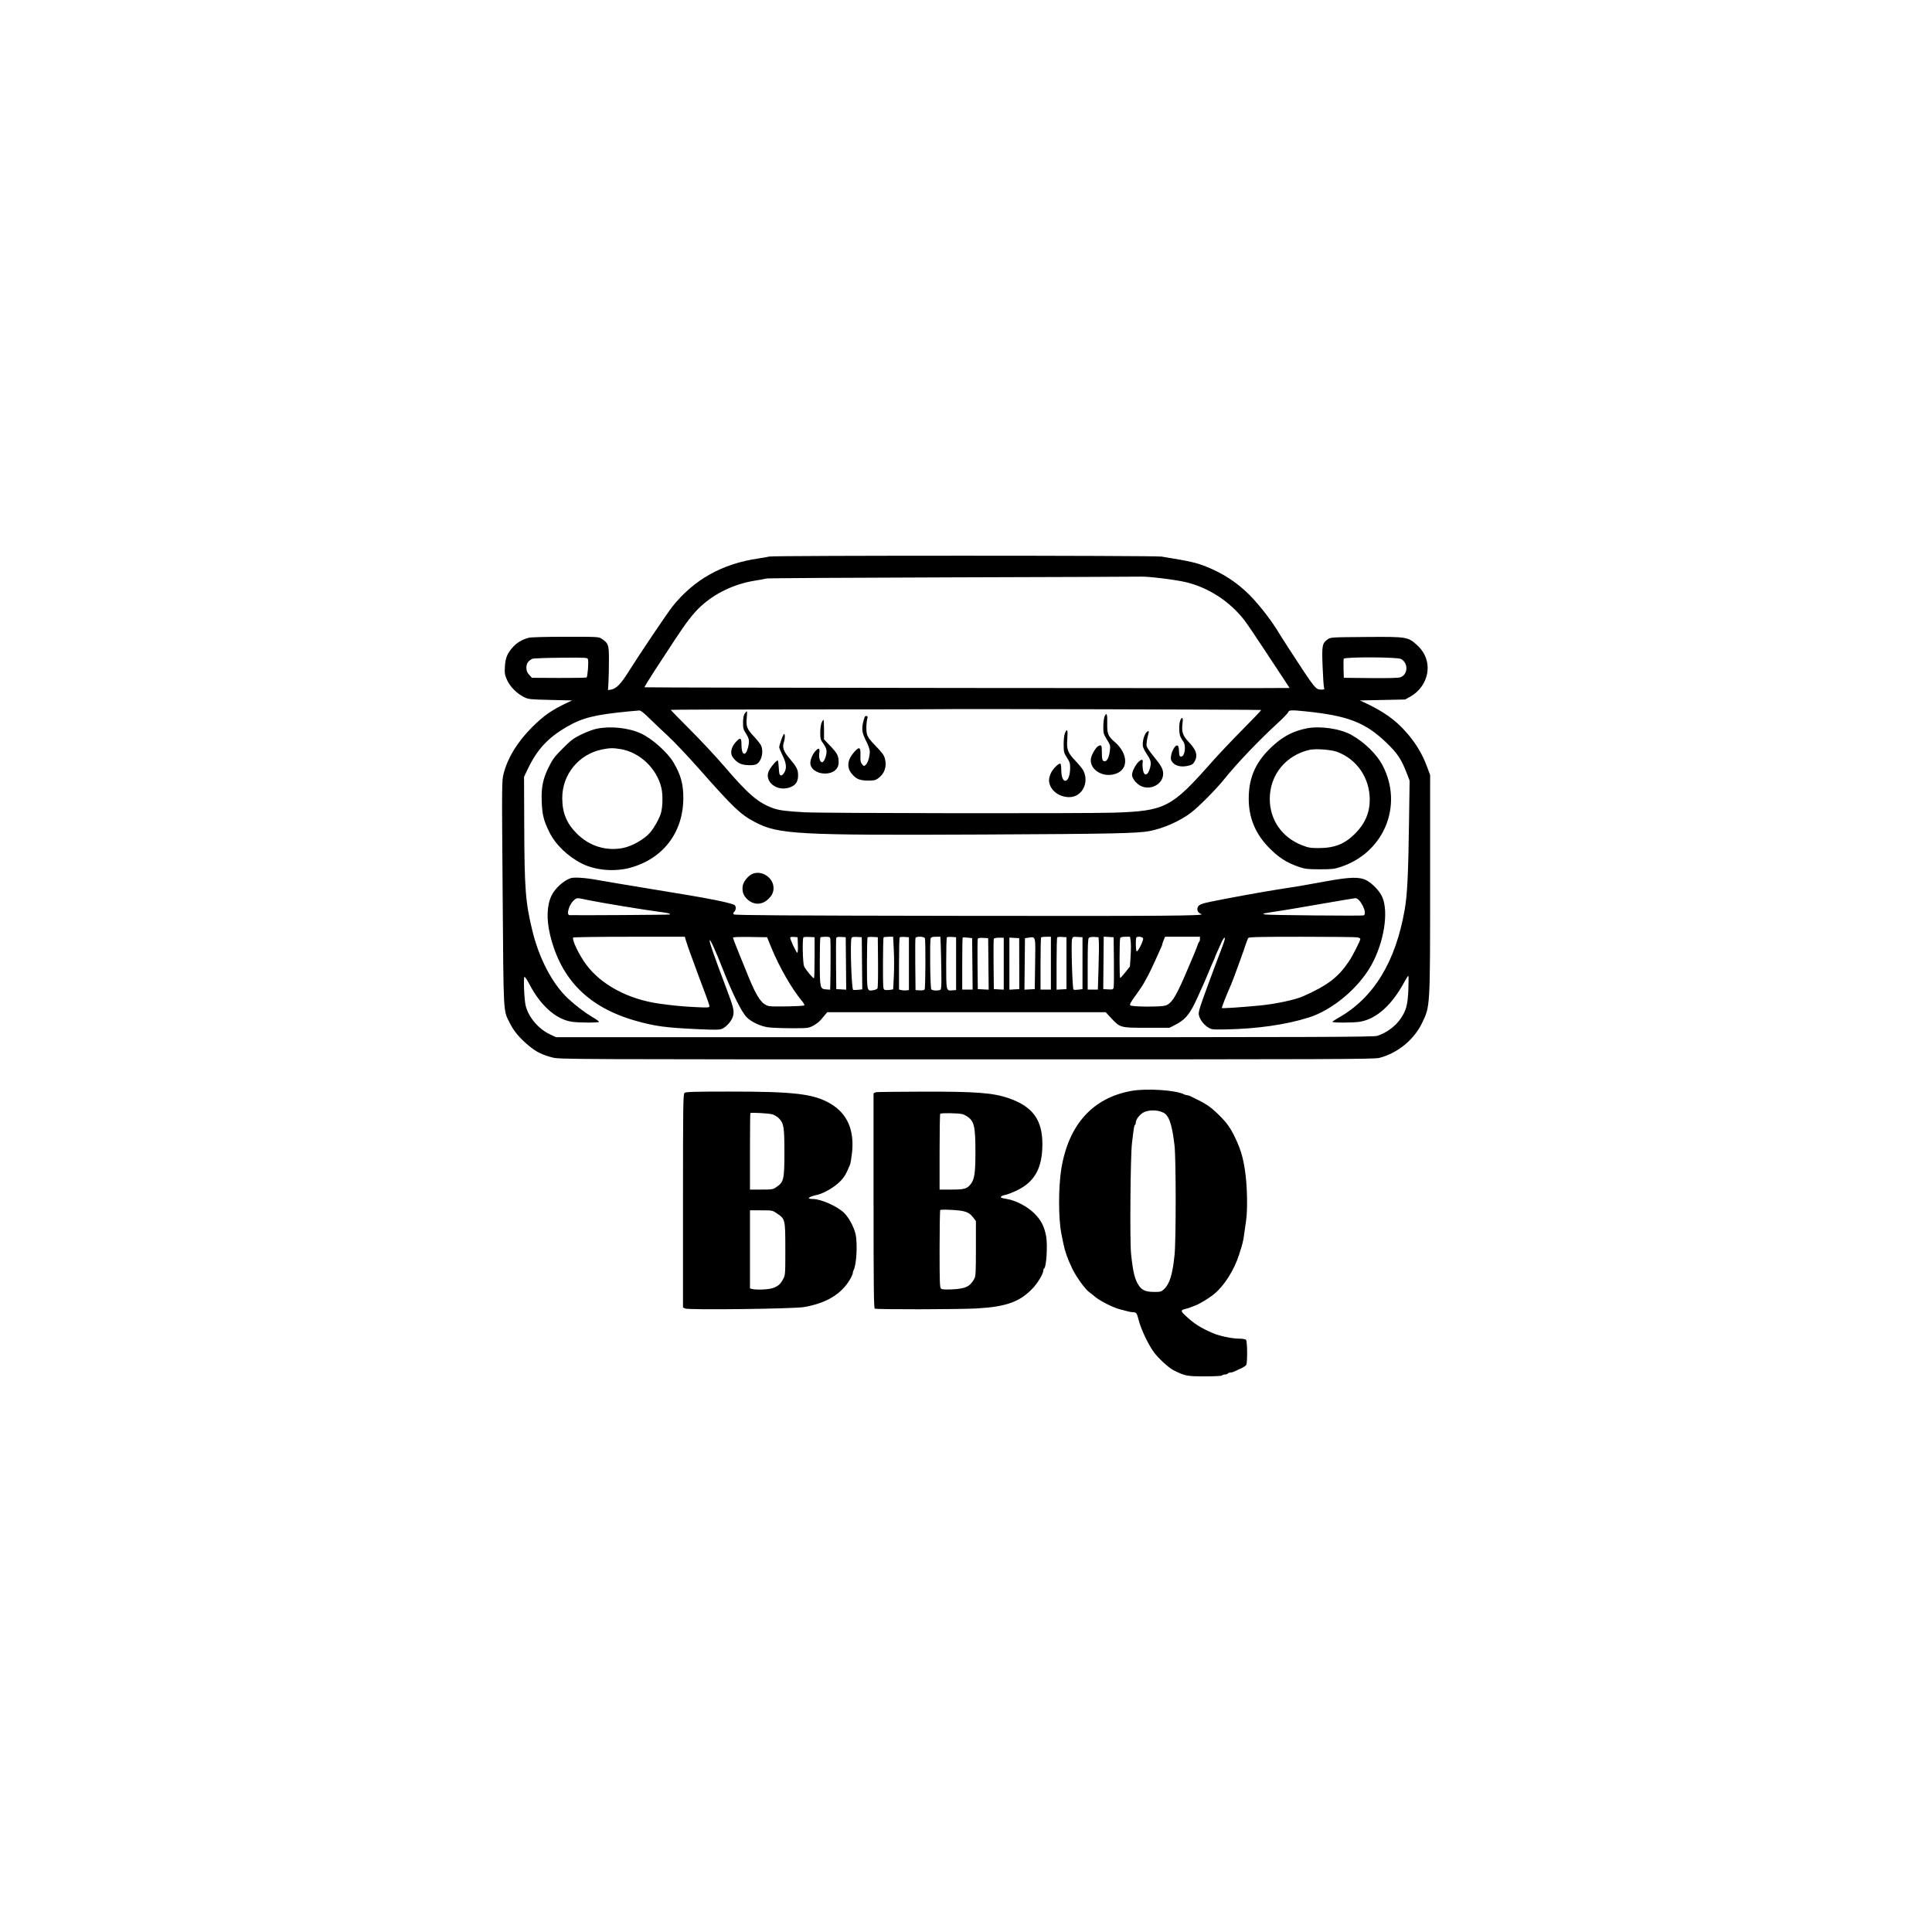 <svg xmlns="http://www.w3.org/2000/svg" width="2048" height="2048" viewBox="0 0 2048 2048" version="1.1">
	<path d="M 815.500 589.960 C 813.850 590.389, 808.675 591.298, 804 591.982 C 765.517 597.605, 735.791 614.231, 712.782 643 C 707.517 649.582, 676.989 694.917, 666.655 711.500 C 657.968 725.439, 653.063 730.346, 647 731.163 L 644.500 731.500 645 723 C 645.275 718.325, 645.500 707.895, 645.500 699.822 C 645.500 683.519, 644.998 682.006, 638.010 677.250 C 634.736 675.022, 634.363 675, 599.602 675.006 C 578.456 675.009, 562.910 675.426, 560.500 676.055 C 553.912 677.775, 548.164 681.098, 544.038 685.575 C 537.831 692.308, 535.718 697.343, 535.209 706.612 C 534.811 713.868, 535.056 715.375, 537.537 720.903 C 540.724 728.004, 548.060 735.350, 555.668 739.057 C 560.190 741.261, 561.977 741.447, 583.500 741.956 L 606.500 742.500 602.500 744.347 C 585.359 752.263, 576.566 758.331, 563.957 770.949 C 548.571 786.347, 538.384 802.895, 533.970 819.658 C 531.902 827.511, 531.899 827.846, 532.822 947.016 C 533.844 1079.020, 533.360 1070.253, 540.412 1084.500 C 544.603 1092.967, 550.724 1100.299, 560.289 1108.310 C 568.284 1115.006, 574.850 1118.268, 585.980 1121.074 C 593.304 1122.920, 604.762 1122.970, 1024.669 1122.985 C 1417.183 1122.999, 1456.406 1122.856, 1462.169 1121.395 C 1481.265 1116.554, 1498.891 1102.197, 1507.364 1084.581 C 1516.123 1066.370, 1515.961 1069.139, 1515.982 936.572 L 1516 821.645 1512.870 813.148 C 1507.787 799.347, 1500.919 787.883, 1490.852 776.392 C 1479.095 762.974, 1466.120 753.803, 1445.500 744.336 L 1441.500 742.500 1465.500 742 L 1489.500 741.500 1494.855 738.534 C 1504.231 733.341, 1510.963 724.132, 1512.814 713.968 C 1514.843 702.825, 1511.070 692.007, 1502.386 684.070 C 1492.484 675.020, 1491.672 674.887, 1448.122 675.216 C 1411.030 675.496, 1410.456 675.531, 1407.373 677.730 C 1401.556 681.880, 1401.133 684.146, 1402.006 706.500 C 1402.435 717.500, 1403.112 727.513, 1403.510 728.750 C 1404.173 730.812, 1403.920 731, 1400.485 731 C 1394.603 731, 1394.014 730.252, 1366.416 687.779 C 1361.512 680.233, 1357.050 673.269, 1356.500 672.303 C 1349.474 659.968, 1335.057 641.184, 1324.555 630.686 C 1311.388 617.521, 1296.473 607.756, 1278.755 600.699 C 1267.777 596.326, 1262.088 595.042, 1231.385 590.004 C 1224.073 588.804, 820.113 588.761, 815.500 589.960 M 1010 612.020 C 902.475 612.325, 813.600 612.871, 812.500 613.235 C 811.400 613.598, 805.885 614.622, 800.245 615.510 C 778.624 618.915, 757.842 628.815, 742.618 642.963 C 735.036 650.010, 727.214 660.084, 715.805 677.500 C 710.039 686.300, 700.236 701.274, 694.020 710.775 C 687.803 720.277, 682.945 728.279, 683.225 728.558 C 683.706 729.039, 1367 729.753, 1367 729.272 C 1367 729.147, 1364.356 725.097, 1361.124 720.272 C 1357.892 715.447, 1348.175 700.725, 1339.532 687.555 C 1330.889 674.386, 1321.803 660.993, 1319.341 657.793 C 1303.641 637.390, 1280.617 622.473, 1256.273 616.933 C 1244.654 614.288, 1215.893 610.833, 1209 611.253 C 1207.075 611.370, 1117.525 611.716, 1010 612.020 M 564.212 698.368 C 559.749 700.727, 558 703.344, 558 707.659 C 558 711.008, 558.650 712.696, 560.919 715.234 L 563.837 718.500 592.289 718.639 C 607.938 718.715, 621.202 718.490, 621.764 718.139 C 622.893 717.434, 624.105 702.116, 623.281 698.966 C 622.777 697.039, 621.948 696.989, 594.343 697.223 C 578.712 697.355, 565.153 697.871, 564.212 698.368 M 1424.429 698.325 C 1424.149 699.054, 1424.051 703.891, 1424.210 709.075 L 1424.500 718.500 1452.500 718.798 C 1469.484 718.979, 1481.884 718.696, 1484.017 718.078 C 1492.596 715.593, 1493.262 702.772, 1485.033 698.517 C 1480.965 696.413, 1425.230 696.237, 1424.429 698.325 M 998.586 751.747 C 998.450 751.883, 933.687 752.005, 854.669 752.017 C 775.651 752.029, 711 752.239, 711 752.483 C 711 752.727, 720.337 762.284, 731.750 773.722 C 743.163 785.159, 759.238 802.388, 767.473 812.009 C 793.093 841.936, 803.645 851.008, 819.429 856.677 C 825.946 859.018, 833.281 859.975, 853 861.058 C 872.342 862.121, 1149.741 862.464, 1180.500 861.463 C 1235.257 859.681, 1241.777 856.309, 1284.850 807.496 C 1291.643 799.798, 1306.238 784.395, 1317.284 773.267 C 1328.329 762.139, 1337.172 752.844, 1336.933 752.613 C 1336.483 752.175, 999.021 751.312, 998.586 751.747 M 667 754.081 C 630.454 757.585, 617.522 760.797, 600.723 770.545 C 580.856 782.073, 569.416 794.415, 559.624 814.881 L 555.500 823.500 555.711 875.500 C 555.983 942.845, 556.998 956.091, 564.173 986 C 571.304 1015.730, 585.391 1042.705, 601.917 1058.275 C 609.870 1065.769, 620.262 1073.643, 628.750 1078.608 C 632.188 1080.619, 635 1082.654, 635 1083.132 C 635 1084.301, 612.966 1084.229, 605.681 1083.035 C 589.270 1080.348, 572.936 1065.834, 561.443 1043.727 C 558.935 1038.902, 556.453 1035.220, 555.929 1035.544 C 554.717 1036.293, 555.712 1059.858, 557.215 1066 C 560.192 1078.164, 570.660 1090.607, 582.695 1096.288 L 589.500 1099.500 1022.500 1099.500 C 1399.850 1099.500, 1456.078 1099.312, 1460 1098.037 C 1469.921 1094.811, 1479.325 1087.829, 1484.926 1079.531 C 1490.655 1071.045, 1492.249 1065.005, 1492.899 1049.323 C 1493.229 1041.339, 1493.238 1034.645, 1492.917 1034.448 C 1492.597 1034.250, 1490.843 1036.881, 1489.019 1040.295 C 1475.815 1065.004, 1459.612 1079.757, 1442.114 1083.001 C 1435.351 1084.255, 1411.678 1084.330, 1412.441 1083.095 C 1412.748 1082.598, 1415.588 1080.734, 1418.750 1078.954 C 1456.051 1057.955, 1479.482 1019.655, 1489.079 964 C 1491.780 948.333, 1492.810 927.660, 1493.587 873.500 L 1494.247 827.500 1491.660 820.729 C 1485.589 804.835, 1481.314 798.381, 1469.254 786.905 C 1446.983 765.711, 1428.787 758.703, 1384 754.074 C 1368.697 752.492, 1366.258 752.612, 1365.505 754.985 C 1365.158 756.077, 1360.069 761.364, 1354.194 766.735 C 1334.841 784.430, 1311.117 809.290, 1298.097 825.519 C 1289.191 836.618, 1270.875 855.118, 1262.458 861.513 C 1250.648 870.487, 1233.483 878.083, 1218.500 880.967 C 1205.794 883.412, 1178 883.991, 1043 884.623 C 843.935 885.554, 825.064 884.524, 800.162 871.373 C 784.862 863.293, 777.607 856.385, 741.537 815.553 C 729.605 802.047, 714.591 786.159, 708.172 780.248 C 701.752 774.337, 692.747 765.788, 688.160 761.250 C 682.508 755.659, 679.125 753.043, 677.660 753.133 C 676.472 753.206, 671.675 753.632, 667 754.081 M 789.378 756.545 C 788.256 758.258, 787.691 761.313, 787.649 765.885 C 787.594 771.884, 787.962 773.266, 790.793 777.678 C 794.249 783.063, 794.616 785.667, 792.889 792.527 C 790.423 802.319, 786 800.618, 786 789.878 C 786 781.649, 784.910 781.143, 779.673 786.940 C 775.941 791.071, 774.323 796.218, 775.517 800.163 C 776.535 803.525, 780.942 807.928, 785 809.639 C 789.306 811.454, 798.824 811.700, 801.860 810.075 C 807.238 807.196, 809.747 797.131, 806.789 790.297 C 806.123 788.759, 802.594 784.311, 798.946 780.412 C 791.564 772.523, 790.626 769.868, 791.676 759.822 C 792.011 756.620, 792.006 754, 791.666 754 C 791.325 754, 790.296 755.145, 789.378 756.545 M 1170.797 759.750 C 1170.163 761.263, 1169.612 765.907, 1169.572 770.071 C 1169.505 777.167, 1169.742 778.033, 1173.356 783.893 C 1177.025 789.842, 1177.178 790.421, 1176.503 795.822 C 1175.638 802.747, 1173.575 807, 1171.081 807 C 1168.577 807, 1168 805.113, 1168 796.918 C 1168 789.810, 1167.524 789.114, 1163.966 791.018 C 1161.759 792.199, 1157.531 799.233, 1156.590 803.287 C 1154.093 814.050, 1166.362 823.553, 1179.569 821.086 C 1196.248 817.970, 1197.275 799.986, 1181.549 786.409 C 1174.471 780.299, 1173.448 777.665, 1173.720 766.250 C 1173.946 756.752, 1172.967 754.575, 1170.797 759.750 M 916.523 760.250 C 912.903 771.177, 913.183 775.904, 918.002 785.264 C 920.453 790.024, 922 794.399, 922 796.571 C 922 802.005, 920.014 808.677, 917.801 810.680 C 915.871 812.426, 915.748 812.407, 913.844 810.055 C 912.241 808.077, 911.920 806.321, 912.107 800.564 C 912.397 791.656, 910.910 791.023, 905.129 797.591 C 898.054 805.628, 897.357 813.921, 903.198 820.572 C 907.911 825.940, 911.432 827.380, 920 827.444 C 926.270 827.491, 928.026 827.125, 930.710 825.210 C 937.697 820.227, 940.318 812.607, 938.002 804.008 C 937.068 800.540, 934.933 797.624, 928.490 791.018 C 922.043 784.408, 919.917 781.505, 919 778.055 C 917.924 774.009, 918.230 765.562, 919.627 760.750 C 920.216 758.719, 917.192 758.232, 916.523 760.250 M 1251.161 763.547 C 1249.642 766.879, 1249.672 777.148, 1251.210 780.703 C 1251.876 782.241, 1253.226 784.573, 1254.210 785.885 C 1257.568 790.359, 1256.025 802, 1252.075 802 C 1250.372 802, 1250.058 801.208, 1249.800 796.260 C 1249.573 791.914, 1249.106 790.444, 1247.878 790.211 C 1245.721 789.801, 1242.093 796.042, 1241.354 801.432 C 1240.878 804.906, 1241.187 806.104, 1243.139 808.368 C 1246.268 811.995, 1251.967 813.279, 1258.816 811.901 C 1263.148 811.029, 1264.490 810.245, 1266.062 807.665 C 1270.044 801.135, 1268.342 795.109, 1260.087 786.512 C 1253.627 779.784, 1252.313 775.661, 1253.582 766.095 C 1254.316 760.562, 1253.103 759.285, 1251.161 763.547 M 870.871 766.250 C 870.117 768.038, 869.500 772.712, 869.500 776.638 C 869.500 783.147, 869.797 784.189, 872.867 788.464 C 875.282 791.828, 876.218 794.190, 876.177 796.826 C 876.104 801.586, 873.397 808, 871.462 808 C 869.262 808, 867.758 803.137, 868.475 798.339 C 869.254 793.117, 868.046 792.299, 864.706 795.786 C 861.549 799.082, 859 804.910, 859 808.833 C 859 815.033, 865.925 820, 874.567 820 C 883.227 820, 889 815.270, 889 808.175 C 889 801.349, 887.664 798.652, 880.592 791.203 L 873.500 783.731 873.500 773.366 C 873.500 767.664, 873.217 763, 872.871 763 C 872.526 763, 871.626 764.462, 870.871 766.250 M 632 772.590 C 628.425 773.353, 621.247 776.073, 616.048 778.633 C 607.891 782.650, 605.215 784.672, 596.517 793.394 C 587.874 802.059, 585.766 804.854, 581.730 813 C 575.380 825.813, 573.588 834.836, 574.280 850.500 C 574.877 863.999, 576.320 869.724, 582.154 881.730 C 588.662 895.126, 601.650 907.741, 616.846 915.427 C 630.715 922.442, 650.760 924.315, 667 920.115 C 702.427 910.952, 724.313 882.664, 724.342 846 C 724.354 831.119, 721.780 821.672, 714.136 808.551 C 707.856 797.770, 691.464 783.059, 679.628 777.582 C 666.277 771.404, 647.004 769.384, 632 772.590 M 1385 772.125 C 1372.077 774.743, 1361.939 779.683, 1351.989 788.212 C 1332.011 805.339, 1323.617 822.779, 1323.695 847 C 1323.758 866.374, 1330.378 882.857, 1343.843 897.172 C 1354.524 908.525, 1363.803 914.577, 1377.571 919.169 C 1383.529 921.156, 1386.532 921.481, 1399 921.490 C 1411.704 921.499, 1414.429 921.196, 1421 919.047 C 1467.029 903.994, 1487.801 854.025, 1465.695 811.530 C 1459.460 799.545, 1446.560 786.897, 1432.536 779.020 C 1420.679 772.360, 1399.214 769.247, 1385 772.125 M 1128.871 777.250 C 1128.059 779.175, 1127.509 784.015, 1127.522 789.123 C 1127.542 797.247, 1127.745 798.059, 1131.013 803.123 C 1134.040 807.815, 1134.469 809.264, 1134.384 814.500 C 1134.116 830.884, 1125.054 832.634, 1125.015 816.309 C 1125.007 812.904, 1124.577 809.857, 1124.060 809.537 C 1122.543 808.599, 1116.311 814.725, 1114.068 819.360 C 1112.931 821.709, 1112 825.079, 1112 826.848 C 1112 836.686, 1121.801 845, 1133.398 845 C 1146.993 845, 1154.991 829.708, 1148.266 816.575 C 1147.442 814.967, 1143.736 810.447, 1140.029 806.531 C 1131.639 797.667, 1130.518 794.586, 1131.405 782.837 C 1132.106 773.543, 1131.241 771.634, 1128.871 777.250 M 1214.421 777.480 C 1212.176 780.906, 1210.782 787.730, 1211.582 791.373 C 1211.949 793.043, 1213.774 796.628, 1215.639 799.338 C 1219.963 805.624, 1220.599 808.305, 1219.103 813.941 C 1216.824 822.527, 1212.634 823.409, 1211.455 815.549 C 1211.078 813.037, 1210.987 809.850, 1211.251 808.467 C 1211.957 804.776, 1210.232 804.403, 1206.959 807.539 C 1203.622 810.736, 1200 817.920, 1200 821.341 C 1200 824.819, 1203.998 830.152, 1208.530 832.718 C 1219.011 838.655, 1232.993 831.474, 1232.998 820.151 C 1233.001 815.342, 1230.793 811.322, 1222.969 801.892 C 1219.171 797.314, 1215.815 792.428, 1215.512 791.034 C 1215 788.686, 1215.896 782.600, 1217.541 777.250 C 1218.482 774.191, 1216.480 774.338, 1214.421 777.480 M 828.175 784.250 C 826.968 787.688, 825.984 791.202, 825.990 792.060 C 825.995 792.918, 827.603 796.875, 829.563 800.853 C 833.612 809.071, 834.140 814.261, 831.401 818.899 C 829.523 822.077, 827.638 822.842, 826.444 820.909 C 826.073 820.309, 825.640 816.902, 825.480 813.338 C 825.321 809.774, 824.879 806.552, 824.498 806.179 C 823.750 805.446, 818.961 810.637, 815.897 815.500 C 808.326 827.518, 823.258 840.282, 837.993 834.386 C 843.648 832.123, 846.001 828.437, 845.996 821.846 C 845.992 815.690, 844.619 813.027, 836.542 803.506 C 830.609 796.512, 829.092 792.045, 830.893 786.876 C 832.188 783.162, 832.358 778, 831.185 778 C 830.737 778, 829.382 780.813, 828.175 784.250 M 638.500 794.395 C 613.669 799.358, 595.977 820.811, 596.012 845.915 C 596.034 861.665, 600.542 872.687, 611.423 883.592 C 624.618 896.816, 642.206 902.375, 660.109 898.979 C 670.121 897.081, 683.315 889.520, 689.500 882.139 C 693.672 877.159, 698.991 867.542, 700.568 862.127 C 702.575 855.233, 702.803 842.395, 701.049 835 C 696.198 814.547, 678.197 797.475, 657.918 794.097 C 649.961 792.771, 646.349 792.826, 638.500 794.395 M 1388 794.907 C 1362.821 800.726, 1345.972 821.614, 1346.012 846.960 C 1346.047 869.174, 1359.015 887.767, 1380.218 896.002 C 1386.925 898.607, 1389.216 898.998, 1397.718 898.988 C 1414.742 898.967, 1425.451 894.717, 1436.550 883.577 C 1446.941 873.145, 1451.964 861.506, 1451.988 847.799 C 1452.029 824.804, 1438.500 804.892, 1417.500 797.041 C 1410.958 794.595, 1394.502 793.404, 1388 794.907 M 797.481 926.394 C 793.260 928.233, 788.223 934.293, 787.438 938.479 C 786.321 944.434, 787.800 949.120, 792.084 953.194 C 798.492 959.291, 807.046 959.533, 813.572 953.802 C 818.075 949.849, 820.004 946.087, 819.984 941.300 C 819.936 930.346, 807.427 922.060, 797.481 926.394 M 604.994 930.870 C 597.558 933.323, 588.207 941.829, 584.608 949.413 C 579.678 959.802, 579.147 974.543, 583.111 990.981 C 594.606 1038.649, 624.173 1068.183, 674.500 1082.266 C 694.830 1087.956, 705.828 1089.412, 740.310 1090.983 C 758.240 1091.800, 762.687 1091.733, 765.310 1090.605 C 770.217 1088.494, 775.729 1082.114, 777.063 1077 C 778.499 1071.495, 777.596 1067.811, 769.711 1047 C 756.803 1012.929, 751.729 998.302, 752.272 996.724 C 752.815 995.147, 758.536 1007.736, 766.494 1028.020 C 776.356 1053.154, 786.184 1072.942, 791.424 1078.212 C 796.709 1083.527, 806.260 1087.969, 814.758 1089.065 C 818.466 1089.543, 829.399 1089.949, 839.054 1089.967 C 855.929 1089.999, 856.807 1089.901, 861.759 1087.433 C 864.593 1086.021, 868.306 1083.208, 870.011 1081.183 C 871.716 1079.157, 873.952 1076.487, 874.980 1075.250 L 876.849 1073 1024.477 1073 L 1172.106 1073 1177.721 1079.066 C 1187.334 1089.449, 1187.520 1089.500, 1215.577 1089.500 L 1239.655 1089.500 1245.228 1086.681 C 1256.767 1080.845, 1261.547 1074.972, 1269.791 1056.500 C 1272.491 1050.450, 1275.644 1043.439, 1276.798 1040.919 C 1277.952 1038.400, 1279.854 1033.908, 1281.025 1030.937 C 1282.196 1027.966, 1284.245 1023.151, 1285.577 1020.238 C 1286.910 1017.324, 1288 1014.742, 1288 1014.500 C 1288 1014.258, 1289.075 1011.683, 1290.388 1008.780 C 1291.701 1005.876, 1293.738 1001.362, 1294.913 998.750 C 1296.088 996.138, 1297.457 994, 1297.955 994 C 1298.939 994, 1298.242 996.861, 1295.519 1004 C 1284.761 1032.209, 1274.945 1058.917, 1272.444 1066.785 C 1270.544 1072.764, 1270.321 1074.647, 1271.202 1077.285 C 1272.753 1081.927, 1276.399 1086.465, 1280.727 1089.140 C 1284.262 1091.325, 1285.367 1091.456, 1298.498 1091.239 C 1331.868 1090.689, 1362.777 1086.316, 1387 1078.716 C 1412.390 1070.751, 1440.159 1047.541, 1453.809 1022.874 C 1467.159 998.749, 1472.226 966.604, 1465.187 950.690 C 1462.475 944.560, 1454.742 936.431, 1448.520 933.169 C 1441.127 929.295, 1430.986 929.567, 1405 934.338 C 1393.725 936.409, 1381.800 938.545, 1378.500 939.087 C 1365.479 941.222, 1361.230 941.897, 1354.500 942.898 C 1341.557 944.822, 1302.065 952.010, 1283.491 955.823 C 1272.769 958.023, 1270.230 959.234, 1269.400 962.542 C 1268.708 965.301, 1270.278 967.792, 1273.465 968.987 C 1278.370 970.825, 1232.958 971.147, 1012.800 970.833 C 834.308 970.579, 778.820 970.220, 777.914 969.314 C 777 968.400, 777.103 967.754, 778.364 966.493 C 780.516 964.341, 780.453 960.311, 778.250 959.140 C 776.373 958.142, 766.944 955.771, 758 954.049 C 754.975 953.466, 749.125 952.342, 745 951.551 C 740.875 950.760, 716.800 946.728, 691.500 942.592 C 666.200 938.455, 640.325 934.108, 634 932.932 C 620.999 930.515, 608.714 929.642, 604.994 930.870 M 608.722 954.004 C 603.478 958.129, 599.841 969.893, 603.750 970.087 C 609.973 970.394, 709.553 969.781, 709.901 969.432 C 710.938 968.395, 708.531 967.794, 697.857 966.421 C 682.721 964.474, 634.907 956.569, 623 954.045 C 611.315 951.568, 611.817 951.570, 608.722 954.004 M 1425 953.964 C 1413.356 955.902, 1389.384 960.017, 1372.500 962.976 C 1366.450 964.036, 1356.565 965.623, 1350.533 966.502 C 1344.501 967.381, 1339.386 968.281, 1339.165 968.502 C 1338.944 968.722, 1339.830 969.125, 1341.132 969.397 C 1344.592 970.119, 1443.755 971.031, 1445.512 970.357 C 1450.111 968.592, 1441.725 951.560, 1436.527 952.108 C 1435.962 952.168, 1430.775 953.003, 1425 953.964 M 607.588 993.858 C 606.131 996.215, 613.785 1012.179, 621.180 1022.207 C 637.194 1043.924, 665.836 1059.277, 699 1063.920 C 713.732 1065.983, 723.706 1066.930, 737.750 1067.601 C 750.811 1068.224, 752 1068.138, 752 1066.565 C 752 1065.621, 750.237 1060.271, 748.082 1054.675 C 745.927 1049.079, 742.358 1039.550, 740.151 1033.500 C 737.944 1027.450, 734.478 1018, 732.450 1012.500 C 730.421 1007, 728.123 1000.362, 727.342 997.750 L 725.923 993 667.020 993 C 634.624 993, 607.880 993.386, 607.588 993.858 M 777 993.998 C 777 994.572, 779.976 1002.344, 783.614 1011.271 C 787.251 1020.197, 791.784 1031.325, 793.687 1036 C 802.336 1057.253, 807.927 1065.145, 815.317 1066.532 C 819.858 1067.384, 851.624 1066.714, 852.590 1065.745 C 853.004 1065.330, 851.931 1063.305, 850.206 1061.245 C 839.572 1048.547, 826.006 1024.968, 817.846 1005 L 813.146 993.500 795.073 993.227 C 783.018 993.046, 777 993.302, 777 993.998 M 837.673 993.719 C 837.012 994.789, 844.049 1010, 845.205 1010 C 845.687 1010, 845.950 1006.288, 845.790 1001.750 L 845.500 993.500 841.843 993.195 C 839.831 993.028, 837.955 993.263, 837.673 993.719 M 851.710 993.623 C 850.359 994.974, 850.914 1020.863, 852.368 1024.282 C 853.728 1027.480, 861.563 1037, 862.835 1037 C 863.201 1036.999, 863.500 1027.212, 863.500 1015.250 L 863.500 993.500 857.960 993.206 C 854.913 993.045, 852.101 993.232, 851.710 993.623 M 869.667 993.667 C 869.300 994.033, 869.007 1005.396, 869.015 1018.917 C 869.032 1047.417, 869.239 1048.332, 875.773 1048.807 L 880 1049.115 880.139 1043.807 C 880.522 1029.155, 880.560 997.226, 880.197 995.250 C 879.837 993.293, 879.169 993, 875.058 993 C 872.460 993, 870.033 993.300, 869.667 993.667 M 886.473 994.210 C 886.194 994.937, 886.086 1007.449, 886.233 1022.016 L 886.500 1048.500 891.766 1048.803 L 897.032 1049.106 896.766 1021.303 L 896.500 993.500 891.740 993.195 C 888.488 992.986, 886.819 993.308, 886.473 994.210 M 902.625 994.534 C 901.022 998.712, 902.645 1048.673, 904.404 1049.286 C 905.007 1049.496, 907.420 1049.470, 909.766 1049.228 L 914.031 1048.787 913.766 1021.143 L 913.500 993.500 908.375 993.202 C 904.376 992.970, 903.113 993.262, 902.625 994.534 M 919.712 993.622 C 919.320 994.013, 919 1006.353, 919 1021.044 C 919 1050.934, 918.958 1050.755, 925.678 1049.665 C 927.691 1049.338, 929.709 1048.492, 930.163 1047.785 C 930.617 1047.078, 930.878 1034.575, 930.744 1020 L 930.500 993.500 925.462 993.205 C 922.690 993.043, 920.103 993.230, 919.712 993.622 M 936.667 993.667 C 936.300 994.033, 936 1006.581, 936 1021.550 C 936 1048.243, 936.040 1048.777, 938.073 1049.309 C 939.212 1049.607, 941.636 1049.609, 943.458 1049.313 L 946.771 1048.776 947.489 1035.373 C 947.883 1028.002, 947.881 1015.452, 947.482 1007.485 L 946.758 993 942.046 993 C 939.454 993, 937.033 993.300, 936.667 993.667 M 953.713 993.621 C 953.321 994.013, 953 1006.625, 953 1021.648 L 953 1048.962 955.379 1049.559 C 956.688 1049.887, 959.050 1050.009, 960.629 1049.828 L 963.500 1049.500 963.500 1021.500 L 963.500 993.500 958.963 993.204 C 956.467 993.041, 954.105 993.229, 953.713 993.621 M 970.452 994.265 C 970.185 994.961, 970.086 1007.673, 970.233 1022.515 L 970.500 1049.500 974.901 1049.815 C 977.745 1050.018, 979.597 1049.665, 980.136 1048.815 C 981.084 1047.319, 981.323 997.005, 980.393 994.582 C 979.635 992.605, 971.192 992.336, 970.452 994.265 M 986.577 994.660 C 985.467 997.552, 986.030 1047.331, 987.188 1048.726 C 988.298 1050.064, 993.688 1050.441, 996.467 1049.374 C 997.910 1048.821, 998.067 1046.495, 997.835 1029.124 C 997.691 1018.331, 997.409 1005.788, 997.210 1001.250 L 996.848 993 992.031 993 C 988.465 993, 987.049 993.431, 986.577 994.660 M 1003.713 993.621 C 1003.321 994.013, 1003 1006.353, 1003 1021.044 C 1003 1050.792, 1002.903 1050.373, 1009.680 1049.815 L 1013.500 1049.500 1013.500 1021.500 L 1013.500 993.500 1008.963 993.204 C 1006.467 993.041, 1004.105 993.229, 1003.713 993.621 M 1020.466 993.867 C 1020.210 994.123, 1020 1006.633, 1020 1021.667 L 1020 1049 1025.516 1049 L 1031.032 1049 1030.766 1021.750 L 1030.500 994.500 1025.716 993.950 C 1023.085 993.648, 1020.723 993.610, 1020.466 993.867 M 1090.500 993.953 L 1086.500 994.500 1086.234 1021.800 L 1085.968 1049.101 1091.418 1048.800 L 1096.868 1048.500 1097.274 1021.700 C 1097.730 991.674, 1098.035 992.923, 1090.500 993.953 M 1103.667 993.667 C 1103.300 994.033, 1103 1006.633, 1103 1021.667 L 1103 1049 1108.500 1049 L 1114 1049 1114 1021 L 1114 993 1109.167 993 C 1106.508 993, 1104.033 993.300, 1103.667 993.667 M 1120.713 993.621 C 1120.321 994.013, 1120 1006.657, 1120 1021.719 L 1120 1049.105 1125.250 1048.802 L 1130.500 1048.500 1130.500 1021 L 1130.500 993.500 1125.963 993.204 C 1123.467 993.041, 1121.105 993.229, 1120.713 993.621 M 1136.377 995.633 C 1135.308 999.894, 1136.757 1048.232, 1137.977 1048.986 C 1138.552 1049.341, 1140.929 1049.377, 1143.261 1049.066 L 1147.500 1048.500 1147.500 1021 L 1147.500 993.500 1142.282 993.199 C 1137.328 992.913, 1137.029 993.036, 1136.377 995.633 M 1154.245 994.155 C 1153.314 995.086, 1153 1002.153, 1153 1022.200 L 1153 1049 1158.389 1049 L 1163.777 1049 1164.476 1026.750 C 1164.861 1014.513, 1165.023 1002.025, 1164.838 999 L 1164.500 993.500 1159.995 993.205 C 1157.356 993.033, 1154.974 993.426, 1154.245 994.155 M 1169.788 1015.448 C 1169.672 1027.851, 1169.560 1040.362, 1169.538 1043.250 L 1169.500 1048.500 1174.718 1048.801 C 1179.453 1049.074, 1179.988 1048.889, 1180.499 1046.801 C 1180.809 1045.536, 1180.936 1033.025, 1180.781 1019 L 1180.500 993.500 1175.250 993.198 L 1170 992.895 1169.788 1015.448 M 1187.504 994.250 C 1186.554 996.994, 1186.525 1036.994, 1187.474 1036.677 C 1188.009 1036.498, 1190.545 1033.685, 1193.109 1030.425 L 1197.770 1024.500 1198.503 1013.280 C 1198.906 1007.109, 1198.930 1000.021, 1198.557 997.530 L 1197.877 993 1192.907 993 C 1189.829 993, 1187.772 993.476, 1187.504 994.250 M 1204.667 993.667 C 1203.663 994.670, 1203.865 1007.799, 1204.894 1008.435 C 1206.227 1009.258, 1212.464 996.651, 1211.704 994.671 C 1211.067 993.011, 1206.040 992.294, 1204.667 993.667 M 1233.513 996.622 C 1232.681 998.614, 1232 1000.645, 1232 1001.136 C 1232 1001.626, 1231.603 1002.809, 1231.119 1003.764 C 1230.634 1004.719, 1227.837 1010.900, 1224.903 1017.500 C 1221.970 1024.100, 1218.422 1031.525, 1217.019 1034 C 1215.616 1036.475, 1213.575 1040.208, 1212.484 1042.295 C 1211.393 1044.382, 1207.476 1050.201, 1203.779 1055.227 C 1198.641 1062.213, 1197.315 1064.675, 1198.151 1065.682 C 1199.504 1067.313, 1229.495 1067.546, 1235.168 1065.970 C 1241.427 1064.231, 1245.896 1057.533, 1255.494 1035.500 C 1263.462 1017.207, 1268.979 1003.930, 1269.539 1001.702 C 1269.914 1000.206, 1270.622 998.734, 1271.111 998.432 C 1271.600 998.129, 1272 996.784, 1272 995.441 L 1272 993 1253.513 993 L 1235.027 993 1233.513 996.622 M 1323.297 994.250 C 1322.775 994.938, 1321.625 997.750, 1320.740 1000.500 C 1318.145 1008.565, 1307.024 1039.057, 1305.057 1043.500 C 1300.005 1054.915, 1294.814 1068.147, 1295.226 1068.559 C 1295.757 1069.090, 1314.817 1067.831, 1335 1065.933 C 1351.785 1064.354, 1372.921 1059.858, 1381.500 1056.042 C 1407.284 1044.574, 1418.409 1036.096, 1429.864 1019.187 C 1433.774 1013.415, 1442 997.226, 1442 995.302 C 1442 994.723, 1440.594 993.969, 1438.875 993.625 C 1437.156 993.281, 1410.661 993, 1379.997 993 C 1336.568 993, 1324.035 993.276, 1323.297 994.250 M 1036.471 995.214 C 1036.193 995.939, 1036.086 1008.225, 1036.233 1022.516 L 1036.500 1048.500 1042.266 1048.800 L 1048.032 1049.101 1047.766 1021.800 L 1047.500 994.500 1042.239 994.197 C 1038.578 993.987, 1036.824 994.296, 1036.471 995.214 M 1053.451 995.266 C 1053.184 995.963, 1053.086 1008.225, 1053.233 1022.516 L 1053.500 1048.500 1058.750 1048.802 L 1064 1049.105 1064 1021.552 L 1064 994 1058.969 994 C 1055.831 994, 1053.754 994.477, 1053.451 995.266 M 1070 1021.500 L 1070 1049.105 1075.250 1048.802 L 1080.500 1048.500 1080.442 1021.500 L 1080.384 994.500 1075.192 994.198 L 1070 993.895 1070 1021.500 M 1199 1156.457 C 1158.136 1163.923, 1132.652 1192.365, 1125.041 1239 C 1121.892 1258.296, 1121.899 1291.785, 1125.056 1307.500 C 1125.608 1310.250, 1126.553 1314.975, 1127.155 1318 C 1128.800 1326.264, 1131.702 1334.497, 1136.496 1344.500 C 1140.945 1353.783, 1150.806 1367.332, 1155.215 1370.221 C 1156.592 1371.124, 1158.345 1372.477, 1159.110 1373.229 C 1163.695 1377.735, 1178.436 1385.551, 1186.500 1387.750 C 1196.395 1390.450, 1198.891 1391, 1201.244 1391 C 1204.442 1391, 1205.318 1392.228, 1206.948 1399 C 1209.206 1408.382, 1216.930 1424.811, 1223.036 1433.219 C 1227.662 1439.590, 1238.733 1449.831, 1243.734 1452.365 C 1255.970 1458.566, 1258.155 1458.999, 1277.191 1458.999 C 1287.907 1459, 1295.126 1458.606, 1295.500 1458 C 1295.840 1457.450, 1297.190 1457, 1298.500 1457 C 1299.810 1457, 1301.160 1456.550, 1301.500 1456 C 1301.840 1455.450, 1302.998 1455, 1304.073 1455 C 1305.148 1455, 1306.809 1454.601, 1307.764 1454.114 C 1308.719 1453.627, 1311.896 1452.184, 1314.825 1450.908 C 1317.754 1449.632, 1320.566 1447.810, 1321.075 1446.860 C 1322.482 1444.231, 1322.249 1421.649, 1320.800 1420.200 C 1320.103 1419.503, 1316.761 1419, 1312.826 1419 C 1306.092 1419, 1292.688 1416.160, 1286 1413.316 C 1272.587 1407.612, 1265.229 1402.867, 1255.910 1393.914 C 1251.388 1389.569, 1251.541 1388.656, 1257 1387.413 C 1258.375 1387.100, 1260.400 1386.475, 1261.500 1386.023 C 1262.600 1385.571, 1265.075 1384.623, 1267 1383.915 C 1271.899 1382.113, 1282.045 1375.898, 1287.417 1371.408 C 1297.995 1362.565, 1308.372 1346.078, 1313.478 1330 C 1317.440 1317.522, 1317.763 1316.215, 1318.914 1308 C 1319.492 1303.875, 1320.423 1297.263, 1320.982 1293.307 C 1322.423 1283.127, 1322.210 1261.670, 1320.524 1247 C 1318.529 1229.642, 1315.711 1219.354, 1309.292 1206 C 1304.245 1195.500, 1300.756 1190.571, 1292.593 1182.407 C 1284.617 1174.432, 1279.303 1170.588, 1269.933 1166.017 C 1266.395 1164.292, 1262.719 1162.457, 1261.764 1161.940 C 1260.809 1161.423, 1259.340 1161, 1258.500 1161 C 1257.660 1161, 1256.191 1160.594, 1255.236 1160.097 C 1246.403 1155.506, 1215.247 1153.489, 1199 1156.457 M 725.495 1158.647 C 724.186 1159.957, 724 1174.176, 724 1273.036 L 724 1385.930 726.126 1387.067 C 729.392 1388.815, 841.457 1387.458, 852.359 1385.539 C 873.335 1381.846, 887.927 1374.078, 897.513 1361.500 C 900.733 1357.276, 904 1351.210, 904 1349.456 C 904 1348.640, 904.420 1347.191, 904.934 1346.236 C 907.961 1340.607, 909.148 1317.887, 906.922 1308.193 C 905.200 1300.693, 899.945 1290.874, 895 1285.916 C 887.970 1278.869, 870.530 1271.036, 861.809 1271.011 C 854.361 1270.989, 856.835 1268.626, 866.500 1266.529 C 872.912 1265.137, 884.211 1258.620, 889.818 1253.078 C 894.915 1248.040, 896.723 1245.059, 901.088 1234.500 C 901.543 1233.400, 902.435 1228.146, 903.072 1222.825 C 905.985 1198.453, 898.431 1180.731, 880.594 1170.092 C 862.839 1159.501, 842.321 1157.042, 772.245 1157.109 C 733.455 1157.146, 726.777 1157.366, 725.495 1158.647 M 929.250 1157.723 C 927.462 1157.945, 925.996 1158.661, 925.992 1159.313 C 925.987 1159.966, 925.991 1211.326, 926 1273.446 C 926.013 1362.291, 926.282 1386.561, 927.258 1387.181 C 928.925 1388.239, 1017.715 1388.068, 1036 1386.971 C 1067.075 1385.106, 1081.292 1379.915, 1094.875 1365.474 C 1100.383 1359.619, 1106 1350.053, 1106 1346.529 C 1106 1345.753, 1106.402 1344.869, 1106.894 1344.565 C 1109.238 1343.117, 1110.640 1319.782, 1108.940 1310.500 C 1107.025 1300.043, 1103.620 1293.435, 1096.456 1286.270 C 1089.228 1279.042, 1076.831 1272.519, 1067.410 1270.985 C 1064.285 1270.477, 1061.518 1269.852, 1061.263 1269.597 C 1060.227 1268.561, 1062.156 1267.236, 1065.489 1266.696 C 1067.434 1266.380, 1072.861 1264.307, 1077.549 1262.090 C 1096.727 1253.019, 1104.927 1238.341, 1104.974 1213 C 1105.023 1186.957, 1094.654 1172.847, 1069 1164.045 C 1052.626 1158.426, 1034.311 1157.040, 978.500 1157.194 C 953.200 1157.263, 931.038 1157.502, 929.250 1157.723 M 1212.500 1179.059 C 1208.298 1181.118, 1204 1186.613, 1204 1189.927 C 1204 1191.002, 1203.608 1192.124, 1203.129 1192.420 C 1202.270 1192.951, 1201.880 1195.321, 1199.911 1212 C 1198.296 1225.678, 1197.573 1315.471, 1198.969 1329 C 1200.959 1348.283, 1202.911 1356.307, 1207.142 1362.608 C 1210.644 1367.823, 1214.669 1369.500, 1223.685 1369.500 C 1230.302 1369.500, 1231.118 1369.263, 1234.015 1366.500 C 1239.962 1360.828, 1243.011 1350.783, 1245.094 1330 C 1246.687 1314.108, 1246.652 1228.436, 1245.047 1214.348 C 1242.811 1194.716, 1239.950 1184.825, 1235.372 1180.892 C 1230.480 1176.688, 1219.186 1175.784, 1212.500 1179.059 M 795.416 1179.917 C 795.187 1180.146, 795 1198.483, 795 1220.667 L 795 1261 807.070 1261 C 818.834 1261, 819.250 1260.924, 823.483 1258.012 C 830.814 1252.968, 831.500 1249.842, 831.500 1221.500 C 831.500 1194.663, 830.843 1190.643, 825.600 1185.400 C 823.829 1183.629, 820.606 1181.720, 818.440 1181.160 C 814.464 1180.131, 796.187 1179.144, 795.416 1179.917 M 996.667 1180.667 C 996.300 1181.033, 996 1199.258, 996 1221.167 L 996 1261 1008.550 1261 C 1022.553 1261, 1025.256 1260.187, 1029.337 1254.751 C 1033.044 1249.814, 1034.001 1242.801, 1033.984 1220.701 C 1033.965 1196.250, 1032.867 1190.100, 1027.671 1185.337 C 1025.756 1183.582, 1022.459 1181.666, 1020.344 1181.079 C 1016.145 1179.913, 997.741 1179.592, 996.667 1180.667 M 996.714 1282.619 C 996.321 1283.012, 996 1301.653, 996 1324.044 C 996 1359.130, 996.209 1364.928, 997.510 1366.008 C 998.594 1366.908, 1001.911 1367.125, 1009.260 1366.779 C 1023.527 1366.108, 1028.237 1363.856, 1032.845 1355.500 C 1034.278 1352.902, 1034.500 1348.601, 1034.500 1323.422 L 1034.500 1294.344 1031.692 1290.663 C 1027.247 1284.835, 1023.203 1283.366, 1009.464 1282.587 C 1002.845 1282.212, 997.107 1282.226, 996.714 1282.619 M 795 1324.383 L 795 1365.767 797.250 1366.370 C 801.609 1367.538, 814.663 1366.993, 819.072 1365.459 C 824.804 1363.465, 827.238 1361.369, 830.137 1355.931 C 832.458 1351.579, 832.500 1351.012, 832.477 1324 C 832.450 1292.479, 832.387 1292.212, 823.577 1286.250 C 818.826 1283.035, 818.646 1283, 806.887 1283 L 795 1283 795 1324.383" stroke="none" fill="black" fill-rule="evenodd"/>
</svg>